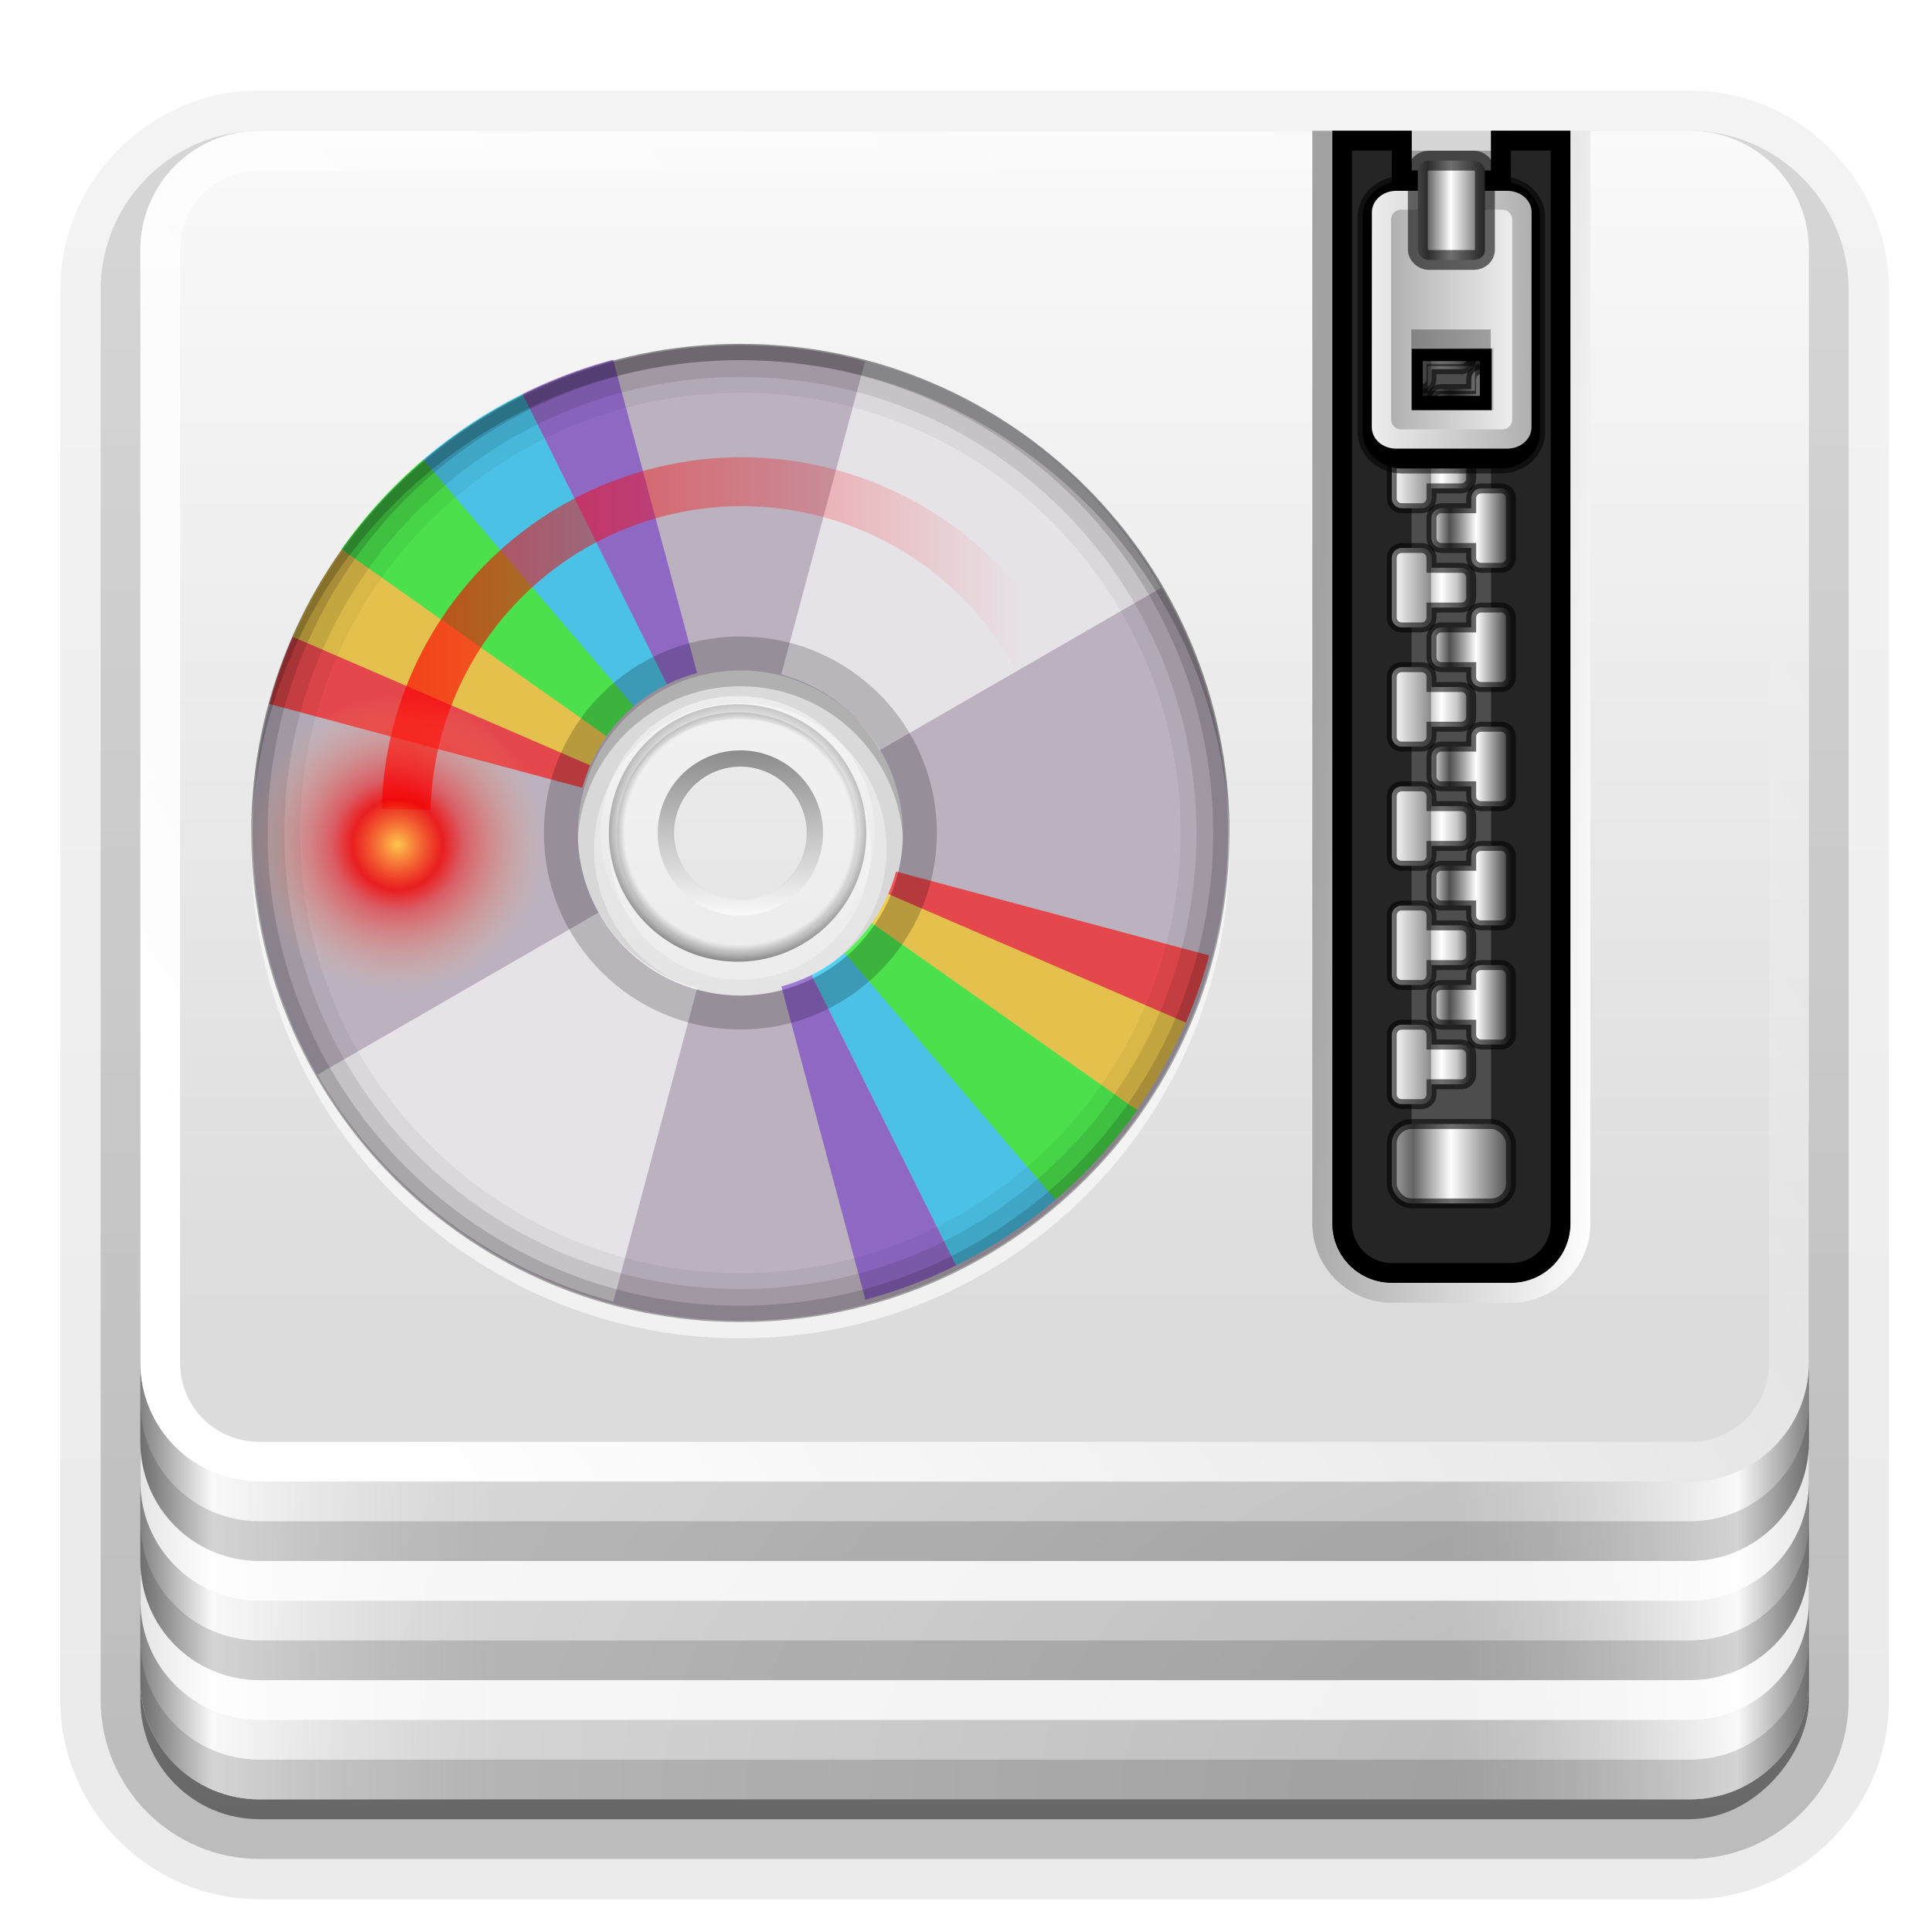 <svg height="32" width="32" xmlns="http://www.w3.org/2000/svg" xmlns:xlink="http://www.w3.org/1999/xlink"><linearGradient id="a"><stop offset="0" stop-color="#ededed"/><stop offset="1" stop-color="#b0b0b0"/></linearGradient><linearGradient id="b"><stop offset="0" stop-color="#b4b4b4"/><stop offset=".205" stop-color="#646464"/><stop offset=".496" stop-color="#fff"/><stop offset="1" stop-color="#3c3c3c"/></linearGradient><linearGradient id="c"><stop offset="0" stop-color="#818181"/><stop offset=".2" stop-color="#f9f9f9"/><stop offset="1" stop-color="#dcdcdc" stop-opacity="0"/></linearGradient><linearGradient id="d"><stop offset="0" stop-color="#fff"/><stop offset="1" stop-color="#fff" stop-opacity="0"/></linearGradient><linearGradient id="e" gradientUnits="userSpaceOnUse" x1="19.036" x2="87.5" xlink:href="#d" y1="74" y2="27.429"/><linearGradient id="f" gradientUnits="userSpaceOnUse" x1="6" x2="24" xlink:href="#c" y1="73" y2="73"/><linearGradient id="g" gradientTransform="matrix(-1 0 0 1 96 0)" gradientUnits="userSpaceOnUse" x1="6" x2="24" xlink:href="#c" y1="73" y2="73"/><linearGradient id="h" gradientUnits="userSpaceOnUse" x1="38.748" x2="38.748" y1="65.59" y2="5.833"><stop offset="0" stop-color="#dcdcdc"/><stop offset="1" stop-color="#fafafa"/></linearGradient><radialGradient id="i" cx="90" cy="90" gradientTransform="matrix(0 -1.085 2 0 -90 187.653)" gradientUnits="userSpaceOnUse" r="42"><stop offset="0" stop-color="#b4b4b4"/><stop offset="1" stop-color="#dcdcdc"/></radialGradient><clipPath id="j"><path d="m66 6v55c0 1.662 1.338 3 3 3h6c1.662 0 3-1.338 3-3v-55h-4v2h-4v-2z"/></clipPath><filter id="k" color-interpolation-filters="sRGB" height="1.073" width="1.332" x="-.166" y="-.037"><feGaussianBlur stdDeviation=".9"/></filter><linearGradient id="l" gradientUnits="userSpaceOnUse" x1="68.75" x2="75.25" xlink:href="#b" y1="58" y2="58"/><linearGradient id="m" gradientUnits="userSpaceOnUse" x1="63.485" x2="79" y1="64.163" y2="65"><stop offset="0" stop-color="#a2a2a2"/><stop offset="1" stop-color="#fff"/></linearGradient><linearGradient id="n" gradientTransform="matrix(-1 0 0 1 144.031 -2)" gradientUnits="userSpaceOnUse" x1="68.969" x2="75.062" xlink:href="#a" y1="17.5" y2="17.5"/><linearGradient id="o" gradientUnits="userSpaceOnUse" x1="68.029" x2="75.971" xlink:href="#a" y1="15.763" y2="15.763"/><linearGradient id="p" gradientTransform="matrix(1.126 0 0 1 -7.402 -49.5)" gradientUnits="userSpaceOnUse" x1="68.75" x2="72.251" xlink:href="#b" y1="59" y2="59"/><linearGradient id="q" gradientTransform="matrix(1.006 0 0 .994 100 0)" gradientUnits="userSpaceOnUse" x1="45.448" x2="45.448" y1="92.54" y2="7.017"><stop offset="0"/><stop offset="1" stop-opacity=".588"/></linearGradient><linearGradient id="r" gradientTransform="matrix(1.024 0 0 1.012 -1.143 -98.071)" gradientUnits="userSpaceOnUse" x1="32.251" x2="32.251" xlink:href="#q" y1="6.132" y2="90.239"/><linearGradient id="s" gradientTransform="translate(0 -97)" gradientUnits="userSpaceOnUse" x1="32.251" x2="32.251" xlink:href="#q" y1="6.132" y2="90.239"/><radialGradient id="t" cx="5.963" cy="10.958" gradientTransform="matrix(1.651 -.143 .143 1.651 -4.828 -3.249)" gradientUnits="userSpaceOnUse" r="1.502"><stop offset="0" stop-color="#ffc64e"/><stop offset=".3" stop-color="#f30000" stop-opacity=".831"/><stop offset=".438" stop-color="#fb0000" stop-opacity=".476"/><stop offset="1" stop-color="#ffb56f" stop-opacity="0"/></radialGradient><linearGradient id="u" gradientTransform="matrix(-1.057 -.025 .025 -1.057 23.639 25.431)" gradientUnits="userSpaceOnUse" x1="21.311" x2="6.59" y1="11.446" y2="11.789"><stop offset="0" stop-color="#fc0000"/><stop offset="1" stop-color="#fc0000" stop-opacity="0"/></linearGradient><clipPath id="v"><path d="m48 102c-19.882 0-36 16.118-36 36s16.118 36 36 36 36-16.118 36-36-16.118-36-36-36zm0 24c6.627 0 12 5.373 12 12s-5.373 12-12 12-12-5.373-12-12 5.373-12 12-12z"/></clipPath><filter id="w" color-interpolation-filters="sRGB" height="1.36" width="1.36" x="-.18" y="-.18"><feGaussianBlur stdDeviation="5.216"/></filter><clipPath id="x"><path d="m48 32c-19.882 0-36 16.118-36 36s16.118 36 36 36 36-16.118 36-36-16.118-36-36-36zm0 24c6.627 0 12 5.373 12 12s-5.373 12-12 12-12-5.373-12-12 5.373-12 12-12z"/></clipPath><filter id="y" color-interpolation-filters="sRGB" height="1.341" width="1.381" x="-.19" y="-.171"><feGaussianBlur stdDeviation="4.948"/></filter><radialGradient id="z" cx="59.894" cy="61.922" gradientTransform="matrix(0 .065 -.066 0 16.327 9.89)" gradientUnits="userSpaceOnUse" r="33.714"><stop offset="0" stop-opacity="0"/><stop offset=".85" stop-opacity="0"/><stop offset="1"/></radialGradient><linearGradient id="A" gradientTransform="matrix(0 .065 -.078 0 17.115 9.89)" gradientUnits="userSpaceOnUse" x1="26.18" x2="93.608" xlink:href="#d" y1="61.922" y2="61.922"/><linearGradient id="B" gradientTransform="matrix(0 .038 -.045 0 15.072 11.535)" gradientUnits="userSpaceOnUse" x1="25.22" x2="94.568" y1="61.922" y2="61.922"><stop offset="0" stop-color="#4d4d4d"/><stop offset="1" stop-color="#fff"/></linearGradient><linearGradient id="C" gradientUnits="userSpaceOnUse" x1="69" x2="73" y1="53" y2="53"><stop offset="0" stop-color="#fff"/><stop offset=".49" stop-color="#8c8c8c"/><stop offset=".5" stop-color="#cfcfcf"/><stop offset=".623" stop-color="#fff"/><stop offset=".817" stop-color="#c8c8c8"/><stop offset="1" stop-color="#505050"/></linearGradient><linearGradient id="D" gradientTransform="matrix(-1 0 0 1 144 -4)" gradientUnits="userSpaceOnUse" x1="69" x2="73" y1="54" y2="54"><stop offset="0" stop-color="#2f2f2f"/><stop offset=".437" stop-color="#fff"/><stop offset=".621" stop-color="#979797"/><stop offset=".772" stop-color="#505050"/><stop offset="1" stop-color="#e6e6e6"/></linearGradient><g transform="matrix(.329 0 0 .329 .351 .193)"><g><g fill="url(#r)"><path d="m12-95.031c-5.511 0-10.031 4.52-10.031 10.031v71c0 5.511 4.52 10.031 10.031 10.031h72c5.511 0 10.031-4.52 10.031-10.031v-71c0-5.511-4.52-10.031-10.031-10.031z" opacity=".08" transform="scale(1 -1)"/><path d="m12-94.031c-4.972 0-9.031 4.06-9.031 9.031v71c0 4.972 4.06 9.031 9.031 9.031h72c4.972 0 9.031-4.06 9.031-9.031v-71c0-4.972-4.06-9.031-9.031-9.031z" opacity=".1" transform="scale(1 -1)"/><path d="m12-93c-4.409 0-8 3.591-8 8v71c0 4.409 3.591 8 8 8h72c4.409 0 8-3.591 8-8v-71c0-4.409-3.591-8-8-8z" opacity=".2" transform="scale(1 -1)"/><rect height="85" opacity=".3" rx="7" transform="scale(1 -1)" width="86" x="5" y="-92"/></g><rect fill="url(#s)" height="84" opacity=".45" rx="6" transform="scale(1 -1)" width="84" x="6" y="-91"/></g><g><path d="m12 6c-3.324 0-6 2.676-6 6v72c0 3.324 2.676 6 6 6h72c3.324 0 6-2.676 6-6v-72c0-3.324-2.676-6-6-6h-9v3h-6v-3z" fill="url(#i)"/><path d="m6 56v28c0 3.324 2.676 6 6 6h12v-34z" fill="url(#f)"/><path d="m90 56v28c0 3.324-2.676 6-6 6h-12v-34z" fill="url(#g)"/><path d="m6 82v2c0 3.324 2.676 6 6 6h72c3.324 0 6-2.676 6-6v-2c0 3.324-2.676 6-6 6h-72c-3.324 0-6-2.676-6-6z" opacity=".15"/><path d="m6 78v2c0 3.324 2.676 6 6 6h72c3.324 0 6-2.676 6-6v-2c0 3.324-2.676 6-6 6h-72c-3.324 0-6-2.676-6-6z" fill="#fff" opacity=".8"/><path d="m6 76v2c0 3.324 2.676 6 6 6h72c3.324 0 6-2.676 6-6v-2c0 3.324-2.676 6-6 6h-72c-3.324 0-6-2.676-6-6z" opacity=".15"/><path d="m6 72v2c0 3.324 2.676 6 6 6h72c3.324 0 6-2.676 6-6v-2c0 3.324-2.676 6-6 6h-72c-3.324 0-6-2.676-6-6z" fill="#fff" opacity=".8"/><path d="m6 70v2c0 3.324 2.676 6 6 6h72c3.324 0 6-2.676 6-6v-2c0 3.324-2.676 6-6 6h-72c-3.324 0-6-2.676-6-6z" opacity=".15"/><path d="m12 6c-3.324 0-6 2.676-6 6v56c0 3.324 2.676 6 6 6h72c3.324 0 6-2.676 6-6v-56c0-3.324-2.676-6-6-6h-9v3h-6v-3z" fill="url(#h)"/><path d="m12 6c-3.324 0-6 2.676-6 6v56c0 3.324 2.676 6 6 6h72c3.324 0 6-2.676 6-6v-56c0-3.324-2.676-6-6-6h-9v2h9c2.246 0 4 1.754 4 4v56c0 2.246-1.754 4-4 4h-72c-2.246 0-4-1.754-4-4v-56c0-2.246 1.754-4 4-4h57v-2z" fill="url(#e)"/></g><g><path d="m66 6v55c0 1.662 1.338 3 3 3h6c1.662 0 3-1.338 3-3v-55h-4v2h-4v-2z" fill="#252525"/><path d="m70 8h4v49h-4z" fill="#4d4d4d"/><rect fill="url(#l)" height="4" rx="1" stroke="#000" stroke-linecap="square" stroke-opacity=".564" stroke-width=".5" width="6" x="69" y="56"/><path d="m66 6v55c0 1.662 1.338 3 3 3h6c1.662 0 3-1.338 3-3v-55h-4v2h-4v-2z" style="fill:none;stroke:#000;stroke-width:2;stroke-linecap:square;clip-path:url(#j);filter:url(#k)"/><path id="E" d="m69.5 51c-.27 0-.5.218-.5.5v3c0 .282.23.5.5.5h1c.27 0 .5-.218.5-.5v-.5h1.5c.277 0 .5-.223.5-.5v-1c0-.277-.223-.5-.5-.5h-1.5v-.5c0-.282-.23-.5-.5-.5z" fill="url(#C)" stroke="#000" stroke-linecap="square" stroke-opacity=".564" stroke-width=".5"/><use id="F" height="96" transform="translate(0 -6)" width="96" xlink:href="#E"/><use id="G" height="96" transform="translate(0 -6)" width="96" xlink:href="#F"/><use id="H" height="96" transform="translate(0 -6)" width="96" xlink:href="#G"/><use id="I" height="96" transform="translate(0 -6)" width="96" xlink:href="#H"/><use id="J" height="96" transform="translate(0 -6)" width="96" xlink:href="#I"/><use id="K" height="96" transform="translate(0 -6)" width="96" xlink:href="#J"/><use height="96" transform="translate(0 -6)" width="96" xlink:href="#K"/><path id="L" d="m74.5 48c.27 0 .5.218.5.5v3c0 .282-.23.5-.5.5h-1c-.27 0-.5-.218-.5-.5v-.5h-1.5c-.277 0-.5-.223-.5-.5v-1c0-.277.223-.5.5-.5h1.5v-.5c0-.282.23-.5.5-.5z" fill="url(#D)" stroke="#000" stroke-linecap="square" stroke-opacity=".564" stroke-width=".5"/><use id="M" height="96" transform="translate(0 -6)" width="96" xlink:href="#L"/><use id="N" height="96" transform="translate(0 -6)" width="96" xlink:href="#M"/><use id="O" height="96" transform="translate(0 -6)" width="96" xlink:href="#N"/><use id="P" height="96" transform="translate(0 -6)" width="96" xlink:href="#O"/><use id="Q" height="96" transform="translate(0 -6)" width="96" xlink:href="#P"/><use height="96" transform="translate(0 -6)" width="96" xlink:href="#Q"/><path d="m65 6v55c0 2.202 1.798 4 4 4h6c2.202 0 4-1.798 4-4v-55h-1v55c0 1.662-1.338 3-3 3h-6c-1.662 0-3-1.338-3-3v-55z" fill="url(#m)"/><path d="m69.5 10.531c-1.028 0-1.969.765-1.969 1.812v10.812c-0 1.047.918 1.844 1.969 1.844h5c1.051 0 1.969-.796 1.969-1.844v-10.812c-0-1.047-.941-1.812-1.969-1.812zm1.062 9.062h2.875v1.75h-2.875z" stroke="#000" stroke-linecap="square" stroke-opacity=".564" stroke-width=".5" transform="translate(0 -2)"/><path d="m69.229 9.021c-.687 0-1.229.482-1.229 1.082l-.005 10.815c0.0.599.542 1.082 1.229 1.082h5.583c.687 0 1.229-.482 1.229-1.082l.005-10.815c0-.599-.542-1.082-1.229-1.082h-5.583zm.704 7.95h4.101v3.118h-4.101z" fill="url(#o)"/><path d="m74.562 9.969c.277 0 .5.223.5.5v10.062c0 .277-.223.5-.5.5h-5.094c-.277 0-.5-.223-.5-.5v-10.062c0-.277.223-.5.5-.5zm-.438 6.969h-4.125v3.125h4.125z" fill="url(#n)"/><rect fill="url(#p)" height="5" rx=".563" ry=".5" stroke="#000" stroke-linecap="square" stroke-opacity=".564" width="3.379" x="70.311" y="7.5"/><path d="m69.985 16h4v1h-4z" opacity=".3"/></g></g><path d="m12.263 9.206c-2.68 0-4.861 2.18-4.861 4.861 0 2.68 2.18 4.861 4.861 4.861s4.861-2.18 4.861-4.861c0-2.68-2.18-4.861-4.861-4.861zm0 2.7c1.198 0 2.16.962 2.16 2.16 0 1.198-.962 2.16-2.16 2.16-1.198 0-2.16-.962-2.16-2.16 0-1.198.962-2.16 2.16-2.16z" opacity=".05"/><path d="m12.263 9.746c-2.386 0-4.321 1.934-4.321 4.321 0 2.386 1.934 4.321 4.321 4.321s4.321-1.934 4.321-4.321c0-2.386-1.934-4.321-4.321-4.321zm0 1.62c1.491 0 2.7 1.209 2.7 2.7 0 1.491-1.209 2.7-2.7 2.7s-2.7-1.209-2.7-2.7c0-1.491 1.209-2.7 2.7-2.7z" opacity=".3"/><path d="m12.263 9.467c-2.538 0-4.599 2.061-4.599 4.599 0 2.538 2.061 4.599 4.599 4.599 2.538 0 4.599-2.061 4.599-4.599 0-2.538-2.061-4.599-4.599-4.599zm0 2.177c1.34 0 2.422 1.082 2.422 2.422 0 1.34-1.082 2.422-2.422 2.422s-2.422-1.082-2.422-2.422c0-1.34 1.082-2.422 2.422-2.422z" opacity=".1"/><path d="m12.263 5.718c-4.462 0-8.078 3.617-8.078 8.078 0 4.462 3.617 8.078 8.078 8.078 4.462 0 8.078-3.617 8.078-8.078 0-4.462-3.617-8.078-8.078-8.078zm0 5.386c1.487 0 2.693 1.206 2.693 2.693 0 1.487-1.206 2.693-2.693 2.693s-2.693-1.206-2.693-2.693c0-1.487 1.206-2.693 2.693-2.693z" fill="#bbb1bf"/><path d="m12.263 11.104c-1.487 0-2.693 1.206-2.693 2.693 0 1.487 1.206 2.693 2.693 2.693s2.693-1.206 2.693-2.693c0-1.487-1.206-2.693-2.693-2.693zm0 1.571c.62 0 1.122.502 1.122 1.122 0 .62-.502 1.122-1.122 1.122-.62 0-1.122-.502-1.122-1.122 0-.62.502-1.122 1.122-1.122z" fill="#fff" opacity=".3"/><path d="m12.263 15.031a1.234 1.234 0 1 1 0-2.468 1.234 1.234 0 0 1 0 2.468z" fill="none" opacity=".6" stroke="url(#B)" stroke-linecap="round" stroke-width=".27"/><path d="m12.263 15.928a2.132 2.132 0 1 1 0-4.263 2.132 2.132 0 0 1 0 4.263z" style="opacity:.5;fill-rule:evenodd;stroke-width:.27;stroke-linecap:round;fill:url(#z);stroke:url(#A)"/><path clip-path="url(#x)" d="m57.312 33.219-9.312 34.781 31.188-18c-4.774-8.269-12.653-14.31-21.875-16.781zm-9.312 34.781-31.188 18c4.774 8.269 12.653 14.31 21.875 16.781z" fill="#fff" filter="url(#y)" opacity=".8" transform="matrix(.224 0 0 .224 1.492 -1.463)"/><g clip-path="url(#v)" filter="url(#w)" opacity=".6" transform="matrix(.224 0 0 .224 1.492 -17.17)"><path d="m60.947 57.784a20.708 18.814 0 0 1 -2.615 2.906l-14.643-13.304z" fill="#7137c8" transform="matrix(1.506 .869 -.957 1.657 27.56 21.5)"/><path d="m60.779 58.011a20.708 18.814 0 0 1 -3.384 3.479l-13.706-14.103z" fill="#0cf" transform="matrix(1.679 .45 -.495 1.848 -1.896 30.76)"/><path d="m62.724 54.796a20.708 18.814 0 0 1 -2.26 3.622l-16.775-11.031z" fill="#fc0" transform="matrix(1.738 0 -0 1.913 -27.951 47.328)"/><path d="m61.623 56.793a20.708 18.814 0 0 1 -1.699 2.273l-16.235-11.68z" fill="#f00" transform="matrix(1.679 -.45 .495 1.848 -48.831 70.075)"/><path d="m63.123 53.883a20.708 18.814 0 0 1 -2.37 4.162l-17.064-10.659z" fill="#0f0" transform="matrix(1.679 .45 -.495 1.848 -1.896 30.76)"/><path d="m60.947 57.784a20.708 18.814 0 0 1 -2.615 2.906l-14.643-13.304z" fill="#7137c8" transform="matrix(-1.506 -.869 .957 -1.657 68.44 254.5)"/><path d="m60.779 58.011a20.708 18.814 0 0 1 -3.384 3.479l-13.706-14.103z" fill="#0cf" transform="matrix(-1.679 -.45 .495 -1.848 97.896 245.24)"/><path d="m62.724 54.796a20.708 18.814 0 0 1 -2.26 3.622l-16.775-11.031z" fill="#fc0" transform="matrix(-1.738 0 0 -1.913 123.951 228.672)"/><path d="m61.623 56.793a20.708 18.814 0 0 1 -1.699 2.273l-16.235-11.68z" fill="#f00" transform="matrix(-1.679 .45 -.495 -1.848 144.831 205.925)"/><path d="m63.123 53.883a20.708 18.814 0 0 1 -2.37 4.162l-17.064-10.659z" fill="#0f0" transform="matrix(-1.679 -.45 .495 -1.848 97.896 245.24)"/></g><path d="m12.263 10.543c-1.797 0-3.254 1.457-3.254 3.254 0 1.797 1.457 3.254 3.254 3.254s3.254-1.457 3.254-3.254c0-1.797-1.457-3.254-3.254-3.254zm0 .561c1.487 0 2.693 1.206 2.693 2.693 0 1.487-1.206 2.693-2.693 2.693s-2.693-1.206-2.693-2.693c0-1.487 1.206-2.693 2.693-2.693z" opacity=".2"/><path d="m4.162 13.931c-.001.045 0 .089 0 .135 0 4.474 3.627 8.101 8.101 8.101 4.474 0 8.101-3.627 8.101-8.101 0-.046.001-.09 0-.135-.073 4.411-3.673 7.966-8.101 7.966-4.428 0-8.028-3.555-8.101-7.966z" fill="#fff" opacity=".6"/><path d="m12.263 5.695c-4.474 0-8.101 3.627-8.101 8.101 0 4.474 3.627 8.101 8.101 8.101 4.474 0 8.101-3.627 8.101-8.101 0-4.474-3.627-8.101-8.101-8.101zm0 .81c4.027 0 7.291 3.264 7.291 7.291 0 4.027-3.264 7.291-7.291 7.291-4.027 0-7.291-3.264-7.291-7.291 0-4.027 3.264-7.291 7.291-7.291z" opacity=".05"/><path d="m12.263 5.695c-4.474 0-8.101 3.627-8.101 8.101 0 4.474 3.627 8.101 8.101 8.101 4.474 0 8.101-3.627 8.101-8.101 0-4.474-3.627-8.101-8.101-8.101zm0 .549c4.177 0 7.553 3.375 7.553 7.553 0 4.177-3.375 7.553-7.553 7.553-4.177 0-7.553-3.375-7.553-7.553 0-4.177 3.375-7.553 7.553-7.553z" opacity=".1"/><path d="m12.263 5.695c-4.474 0-8.101 3.627-8.101 8.101 0 4.474 3.627 8.101 8.101 8.101 4.474 0 8.101-3.627 8.101-8.101 0-4.474-3.627-8.101-8.101-8.101zm0 .27c4.325 0 7.831 3.506 7.831 7.831 0 4.325-3.506 7.831-7.831 7.831-4.325 0-7.831-3.506-7.831-7.831 0-4.325 3.506-7.831 7.831-7.831z" opacity=".15"/><path d="m12.263 5.695c-4.474 0-8.101 3.627-8.101 8.101 0 .046-.001.09 0 .135.073-4.411 3.673-7.966 8.101-7.966 4.428 0 8.028 3.555 8.101 7.966.001-.045 0-.089 0-.135 0-4.474-3.627-8.101-8.101-8.101z" opacity=".2"/><path d="m6.728 13.407a5.558 5.558 0 0 1 10.581-2.246" fill="none" stroke="url(#u)" stroke-linejoin="round" stroke-width=".81"/><path d="m9.067 13.775a2.489 2.489 0 0 1 -4.959.43 2.489 2.489 0 1 1 4.959-.43z" fill="url(#t)"/></svg>